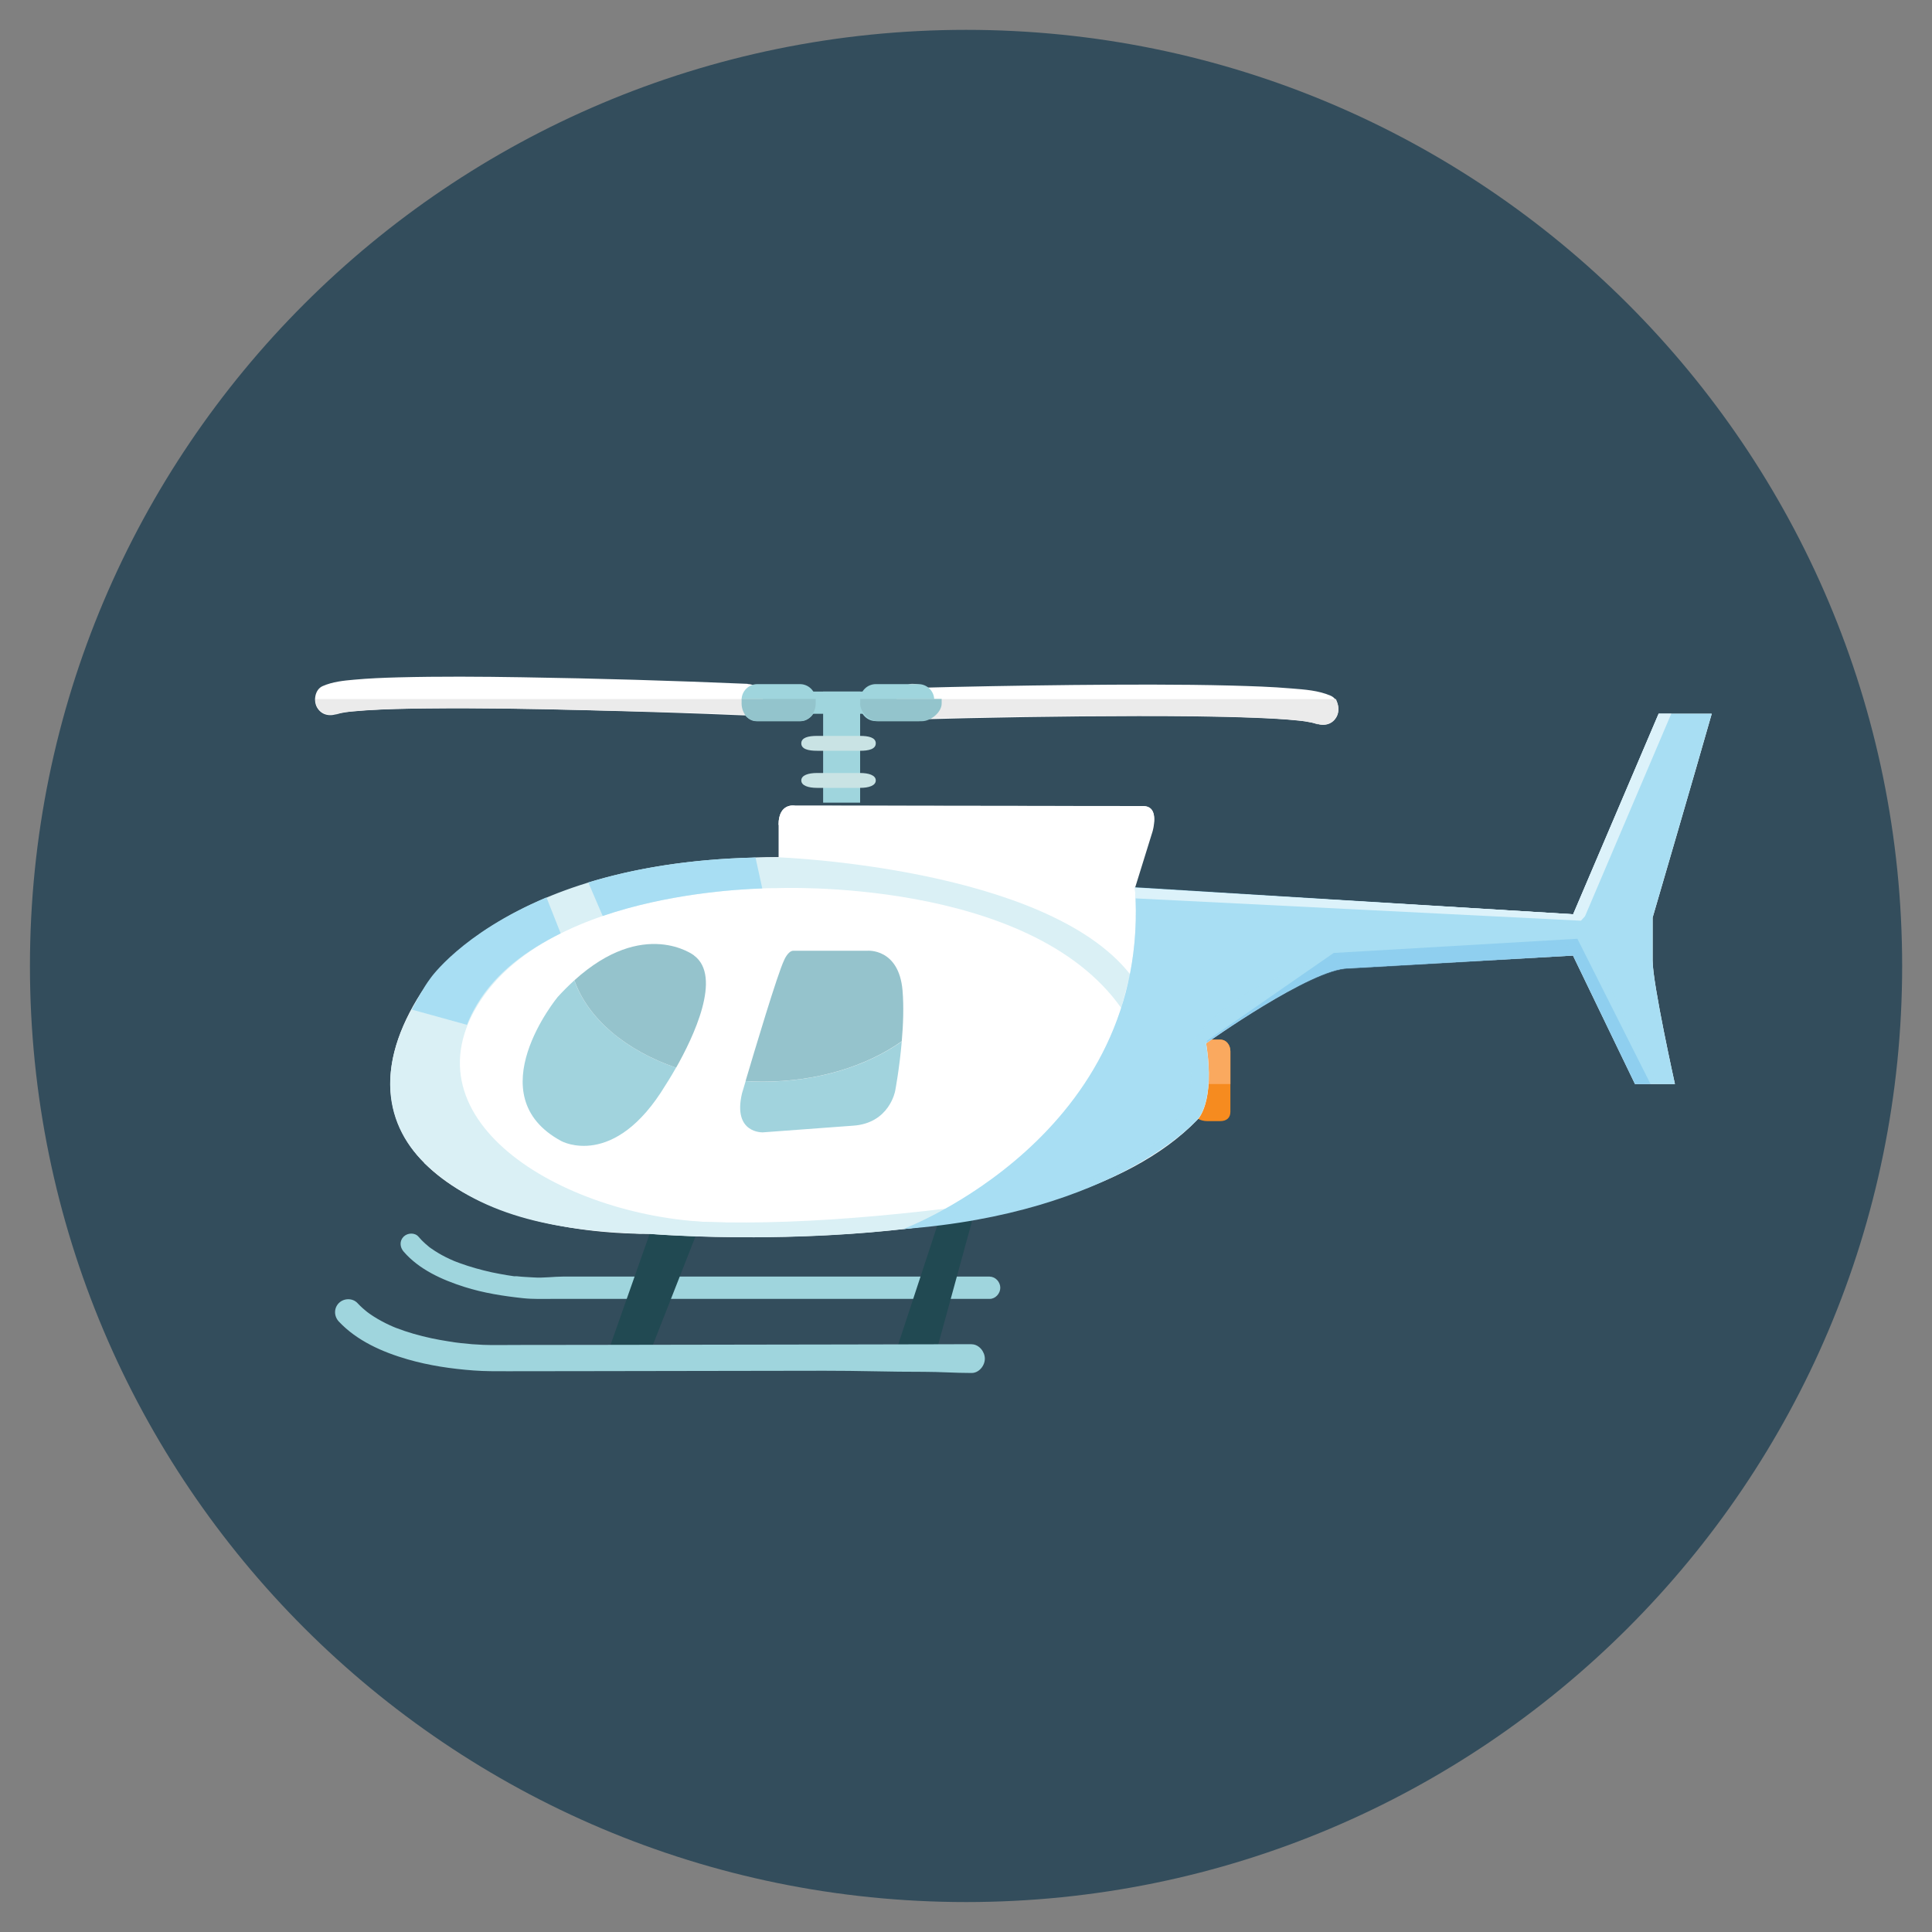 <?xml version="1.0" encoding="utf-8"?>
<!-- Generated by IcoMoon.io -->
<!DOCTYPE svg PUBLIC "-//W3C//DTD SVG 1.1//EN" "http://www.w3.org/Graphics/SVG/1.1/DTD/svg11.dtd">
<svg version="1.1" xmlns="http://www.w3.org/2000/svg" xmlns:xlink="http://www.w3.org/1999/xlink" width="20" height="20" viewBox="0 0 20 20">
<rect x="0" y="0" width="20" height="20" fill="#808080" stroke="none"/>
<path fill="rgb(51, 77, 92)" d="M19.691 10c0-5.352-4.339-9.691-9.69-9.691s-9.691 4.338-9.691 9.691c0 5.352 4.339 9.69 9.691 9.69s9.69-4.339 9.69-9.69z"></path>
<path fill="rgb(246, 139, 31)" d="M12.737 11.509c0 0.060-0.036 0.097-0.108 0.097h-0.13c-0.072 0-0.145-0.037-0.145-0.097v-0.625c0-0.060 0.073-0.122 0.145-0.122h0.13c0.072 0 0.108 0.062 0.108 0.122v0.625z"></path>
<path fill="rgb(250, 169, 95)" d="M12.737 10.884c0-0.060-0.036-0.122-0.108-0.122h-0.13c-0.072 0-0.145 0.062-0.145 0.122v0.338h0.383v-0.338z"></path>
<path fill="rgb(159, 213, 221)" d="M10.246 13.215c-0.12 0-0.241 0-0.361 0-0.3 0-0.599 0-0.899 0-0.386 0-0.773 0-1.159 0-0.381 0-0.762 0-1.143 0-0.284 0-0.567 0-0.851 0-0.102 0-0.206 0.016-0.308 0.009-0.057-0.004-0.114-0.005-0.171-0.012-0.010-0.001-0.047-0.004-0.006 0.002-0.010-0.001-0.021-0.002-0.031-0.003-0.024-0.004-0.048-0.007-0.072-0.011-0.051-0.009-0.103-0.018-0.154-0.029-0.113-0.025-0.225-0.056-0.334-0.096-0.013-0.005-0.027-0.010-0.040-0.015-0.007-0.003-0.013-0.005-0.020-0.008-0.023-0.010 0.023 0.010-0-0-0.028-0.012-0.056-0.025-0.084-0.039-0.052-0.026-0.102-0.056-0.149-0.089-0.006-0.004-0.011-0.008-0.017-0.012-0.025-0.018 0.010 0.008-0.005-0.004s-0.028-0.023-0.041-0.035c-0.025-0.022-0.048-0.046-0.069-0.071-0.039-0.045-0.114-0.040-0.154 0-0.044 0.044-0.039 0.109 0 0.154 0.16 0.186 0.399 0.293 0.629 0.366 0.198 0.063 0.404 0.095 0.609 0.117 0.106 0.011 0.209 0.007 0.316 0.007 0.256 0 0.513 0 0.769 0 0.37 0 0.741 0 1.111 0 0.392 0 0.785 0 1.177 0 0.322 0 0.644 0 0.966 0 0.159 0 0.319 0 0.478 0 0.004 0 0.009 0 0.013 0 0.059 0 0.109-0.056 0.109-0.115s-0.049-0.115-0.109-0.115v0z"></path>
<path fill="rgb(33, 73, 82)" d="M9.781 12.449l-0.529 1.61h0.422l0.441-1.61z"></path>
<path fill="rgb(33, 73, 82)" d="M6.758 12.679l-0.513 1.457h0.43l0.572-1.457z"></path>
<path fill="rgb(159, 213, 221)" d="M10.060 13.915c-0.131 0-0.263 0-0.394 0.001-0.326 0.001-0.652 0.001-0.978 0.002-0.418 0.001-0.836 0.001-1.254 0.002-0.407 0.001-0.815 0.001-1.222 0.002-0.294 0.001-0.589 0.001-0.883 0.001-0.108 0-0.216 0.003-0.324-0.001-0.078-0.003-0.155-0.009-0.232-0.018-0.024-0.003-0.049-0.006-0.073-0.009-0.010-0.001-0.036-0.005 0.011 0.001-0.007-0.001-0.013-0.002-0.020-0.003-0.016-0.002-0.031-0.005-0.047-0.007-0.059-0.009-0.118-0.020-0.176-0.032-0.126-0.027-0.25-0.062-0.369-0.108-0.010-0.004-0.061-0.025-0.018-0.007-0.014-0.006-0.029-0.012-0.043-0.019-0.031-0.014-0.061-0.029-0.090-0.045-0.056-0.030-0.109-0.064-0.16-0.103 0.036 0.027 0-0-0.007-0.007-0.010-0.008-0.019-0.016-0.028-0.024-0.018-0.016-0.036-0.034-0.053-0.052-0.051-0.054-0.141-0.051-0.192 0-0.054 0.054-0.051 0.138 0 0.192 0.188 0.2 0.452 0.316 0.712 0.391 0.222 0.064 0.453 0.098 0.682 0.115 0.118 0.009 0.236 0.008 0.354 0.008 0.272-0 0.544-0.001 0.816-0.001 0.398-0.001 0.797-0.001 1.195-0.002 0.422-0.001 0.845-0.001 1.267-0.002 0.344-0.001 0.687 0.012 1.031 0.011 0.162-0 0.325 0.012 0.487 0.012 0.002 0 0.005 0 0.007 0 0.074 0 0.136-0.074 0.136-0.148s-0.062-0.149-0.136-0.149v0z"></path>
<path fill="rgb(255, 255, 255)" d="M16.284 9.892l0.642 1.33h0.413c0 0-0.231-1.039-0.231-1.278v-0.445c0 0 0.46-1.574 0.612-2.11h-0.549l-0.885 2.076-4.536-0.274 0.181-0.583c0 0 0.080-0.263-0.098-0.263l-3.603-0.005c0 0-0.17-0.034-0.17 0.198v0.335c0 0-2.839-0.036-3.743 1.471s0.541 2.429 2.415 2.429c0 0 4.189 0.35 5.664-1.182 0 0 0.188-0.171 0.090-0.79 0 0 1.089-0.778 1.471-0.778l2.326-0.131z"></path>
<path fill="rgb(255, 255, 255)" d="M11.93 8.581c0 0 0.080-0.237-0.098-0.237l-3.603-0.004c0 0-0.17-0.033-0.17 0.199v0z"></path>
<path fill="rgb(218, 240, 245)" d="M11.607 10.435c0 0 0.954 1.355 0 0s-3.566-1.241-3.566-1.241-2.353-0.030-3.102 1.22c-0.75 1.249 1.013 2.241 2.567 2.241l-0.877 0.116c0 0-1.47-0.048-2.194-0.694-0.443-0.395-0.616-1.068 0.023-1.932 0 0 0.842-1.283 3.604-1.27 0 0 2.766 0.101 3.638 1.212z"></path>
<path fill="rgb(159, 213, 221)" d="M8.521 7.159h0.383v1.15h-0.383v-1.15z"></path>
<path fill="rgb(201, 227, 228)" d="M8.295 8.079c0-0.054 0.073-0.077 0.163-0.077h0.445c0.090 0 0.163 0.023 0.163 0.077s-0.073 0.077-0.163 0.077h-0.445c-0.090 0-0.163-0.023-0.163-0.077z"></path>
<path fill="rgb(201, 227, 228)" d="M8.295 7.695c0-0.060 0.073-0.077 0.163-0.077h0.445c0.090 0 0.163 0.017 0.163 0.077s-0.073 0.077-0.163 0.077h-0.445c-0.090-0-0.163-0.017-0.163-0.077z"></path>
<path fill="rgb(214, 209, 206)" d="M9.441 7.405c0 0 0.307-0.326 0-0.326-0.153 0-0.153 0.326 0 0.326 0 0-0.153 0 0 0z"></path>
<path fill="rgb(255, 255, 255)" d="M7.738 7.079c-0.777-0.033-1.555-0.056-2.333-0.068-0.427-0.007-0.855-0.010-1.282 0.001-0.152 0.004-0.305 0.010-0.456 0.024-0.112 0.010-0.223 0.021-0.326 0.066-0.082 0.035-0.099 0.154-0.058 0.223 0.049 0.084 0.142 0.094 0.223 0.059-0.068 0.029-0.006 0.004 0.015-0 0.026-0.006 0.053-0.010 0.079-0.014 0.029-0.004-0.045 0.006-0.014 0.002 0.008-0.001 0.015-0.002 0.023-0.003 0.017-0.002 0.033-0.004 0.050-0.005 0.041-0.004 0.082-0.007 0.124-0.010 0.211-0.014 0.424-0.018 0.636-0.020 0.55-0.006 1.101 0.004 1.651 0.018 0.557 0.014 1.114 0.031 1.671 0.055 0.21 0.009 0.209-0.317 0-0.326v0z"></path>
<path fill="rgb(255, 255, 255)" d="M9.435 7.449c0.782-0.022 1.565-0.035 2.347-0.036 0.406-0 0.811 0.002 1.217 0.018 0.146 0.006 0.293 0.013 0.439 0.028 0.026 0.003 0.051 0.005 0.076 0.009 0.021 0.003-0.045-0.007 0.002 0 0.011 0.002 0.022 0.004 0.034 0.006 0.019 0.003 0.038 0.007 0.056 0.012s0.072 0.027 0.005-0.002c0.082 0.035 0.174 0.025 0.223-0.059 0.041-0.070 0.023-0.188-0.059-0.223-0.127-0.055-0.268-0.064-0.404-0.075-0.207-0.018-0.415-0.024-0.623-0.030-0.548-0.014-1.098-0.011-1.646-0.006-0.556 0.006-1.112 0.016-1.667 0.031-0.21 0.006-0.21 0.332 0 0.326v0z"></path>
<path fill="rgb(159, 213, 221)" d="M8.444 7.245c0-0.090-0.073-0.163-0.163-0.163h-0.441c-0.090 0-0.163 0.073-0.163 0.163v0.057c0 0.090 0.073 0.163 0.163 0.163h0.441c0.090 0 0.163-0.073 0.163-0.163v-0.057z"></path>
<path fill="rgb(159, 213, 221)" d="M9.671 7.245c0-0.090-0.073-0.163-0.163-0.163h-0.441c-0.090 0-0.163 0.073-0.163 0.163v0.057c0 0.090 0.073 0.163 0.163 0.163h0.441c0.090 0 0.163-0.073 0.163-0.163v-0.057z"></path>
<path fill="rgb(218, 240, 245)" d="M4.388 12.036c0.567 0.537 1.311 0.711 2.344 0.738 0 0 2.655 0.222 4.482-0.461-3.163 0.495-4.968 0.495-6.826-0.277z"></path>
<path fill="rgb(168, 222, 243)" d="M11.749 9.185l4.536 0.28 0.885-2.076h0.549c-0.152 0.537-0.612 2.11-0.612 2.11v0.445c0 0.239 0.231 1.278 0.231 1.278h-0.413l-0.642-1.33-2.326 0.131c-0.383 0-1.472 0.775-1.472 0.775 0.098 0.619-0.090 0.792-0.090 0.792s-0.852 0.969-3.045 1.133c0 0 2.582-0.967 2.399-3.538z"></path>
<path fill="rgb(255, 255, 255)" d="M16.366 9.531l0.042-0.046 0.893-2.097h-0.131l-0.885 2.076-4.536-0.274 0.006 0.11z"></path>
<path fill="rgb(161, 211, 221)" d="M7.719 11.192c-0.023 0.079-0.038 0.127-0.038 0.127-0.098 0.418 0.217 0.403 0.217 0.403l0.933-0.069c0.378-0.025 0.436-0.361 0.436-0.361s0.044-0.231 0.068-0.511c-0.365 0.257-0.875 0.417-1.44 0.417-0.060-0-0.119-0.002-0.177-0.006z"></path>
<path fill="rgb(161, 211, 221)" d="M5.946 10.148c-0.056 0.051-0.114 0.108-0.173 0.173 0 0-0.841 1.019 0.039 1.492 0 0 0.547 0.299 1.078-0.581 0 0 0.046-0.070 0.108-0.179-0.521-0.179-0.912-0.508-1.053-0.905z"></path>
<path fill="rgb(149, 195, 204)" d="M9.343 10.253c-0.038-0.44-0.364-0.411-0.364-0.411h-0.766c-0.056 0-0.096 0.098-0.096 0.098-0.068 0.14-0.306 0.937-0.399 1.251 0.058 0.004 0.118 0.006 0.177 0.006 0.565 0 1.075-0.16 1.44-0.418 0.015-0.171 0.022-0.36 0.008-0.526z"></path>
<path fill="rgb(149, 195, 204)" d="M7.183 9.889c0 0-0.518-0.392-1.237 0.259 0.14 0.397 0.532 0.726 1.053 0.905 0.177-0.313 0.481-0.946 0.184-1.163z"></path>
<path fill="rgb(168, 222, 243)" d="M4.455 10.128c-0.076 0.102-0.14 0.226-0.193 0.323l0.572 0.158c0.027-0.070 0.061-0.14 0.104-0.212 0.2-0.333 0.513-0.559 0.866-0.735l-0.147-0.372c-0.88 0.37-1.202 0.838-1.202 0.838z"></path>
<path fill="rgb(168, 222, 243)" d="M6.090 9.135l0.149 0.347c0.664-0.227 1.356-0.275 1.652-0.285l-0.070-0.32c-0.703 0.016-1.274 0.118-1.731 0.258z"></path>
<path fill="rgb(235, 235, 235)" d="M3.282 7.317c0.049 0.084 0.142 0.097 0.223 0.062-0.068 0.029-0.006 0.006 0.015 0.002 0.024-0.006 0.049-0.009 0.074-0.012-0.003 0-0.006 0.001-0.009 0.002-0.030 0.004 0.044-0.006 0.014-0.002-0.002 0-0.004 0.001-0.005 0.001 0.005-0.001 0.010-0.001 0.014-0.002 0.017-0.002 0.033-0.004 0.050-0.005 0.041-0.004 0.082-0.007 0.124-0.010 0.211-0.014 0.424-0.018 0.636-0.020 0.55-0.006 1.101 0.004 1.651 0.018 0.557 0.014 1.114 0.024 1.671 0.048 0.105 0.004 0.157-0.009 0.157-0.163h-4.635c0.001 0 0.008 0.060 0.021 0.082z"></path>
<path fill="rgb(235, 235, 235)" d="M3.584 7.37c0.003-0 0.006-0.001 0.009-0.001 0.002-0 0.004-0.001 0.005-0.001 0.029-0.004-0.045 0.006-0.014 0.002z"></path>
<path fill="rgb(235, 235, 235)" d="M9.435 7.441c0.782-0.022 1.565-0.031 2.347-0.032 0.406-0 0.811 0.004 1.217 0.020 0.146 0.006 0.293 0.014 0.439 0.029 0.024 0.002 0.048 0.006 0.072 0.009-0.033-0.005 0.024 0.003 0.005 0.001-0.002-0-0.003-0-0.005-0 0.002 0 0.004 0.001 0.006 0.001 0.011 0.002 0.022 0.004 0.034 0.006 0.019 0.003 0.038 0.007 0.056 0.012s0.072 0.027 0.005-0.002c0.082 0.035 0.174 0.018 0.223-0.066 0.029-0.049 0.028-0.106-0.004-0.182h-4.549c-0.020 0.153 0.031 0.209 0.153 0.206z"></path>
<path fill="rgb(235, 235, 235)" d="M13.51 7.467c0.002 0 0.003 0 0.005 0.001 0.019 0.002-0.038-0.006-0.005-0.001z"></path>
<path fill="rgb(159, 213, 221)" d="M8.367 7.159h0.613v0.23h-0.613v-0.23z"></path>
<path fill="rgb(147, 196, 204)" d="M7.677 7.283c0 0.090 0.063 0.183 0.153 0.183h0.457c0.090 0 0.157-0.092 0.157-0.183v-0.048h-0.767v0.048z"></path>
<path fill="rgb(147, 196, 204)" d="M8.904 7.283c0 0.090 0.093 0.183 0.183 0.183h0.457c0.090 0 0.204-0.092 0.204-0.183v-0.048h-0.843v0.048z"></path>
<path fill="rgba(168, 222, 243, 0.4)" d="M17.107 9.944v-0.445c0 0 0.46-1.574 0.612-2.11h-0.549l-0.885 2.076-4.536-0.274c0.166 2.325-1.93 3.336-2.332 3.509 3.494-0.527 2.874-1.795 2.874-1.795 0.234-0.538 1.003-0.86 1.525-0.992 0.349-0.088 2.632-0.13 2.632-0.13l0.713 1.439h0.178c0-0-0.231-1.039-0.231-1.278z"></path>
<path fill="rgba(106, 186, 232, 0.4)" d="M12.486 10.802c0 0 1.089-0.772 1.472-0.772l2.326-0.137 0.642 1.33h0.161l-0.758-1.505-2.523 0.147-1.307 0.906z"></path>
</svg>
